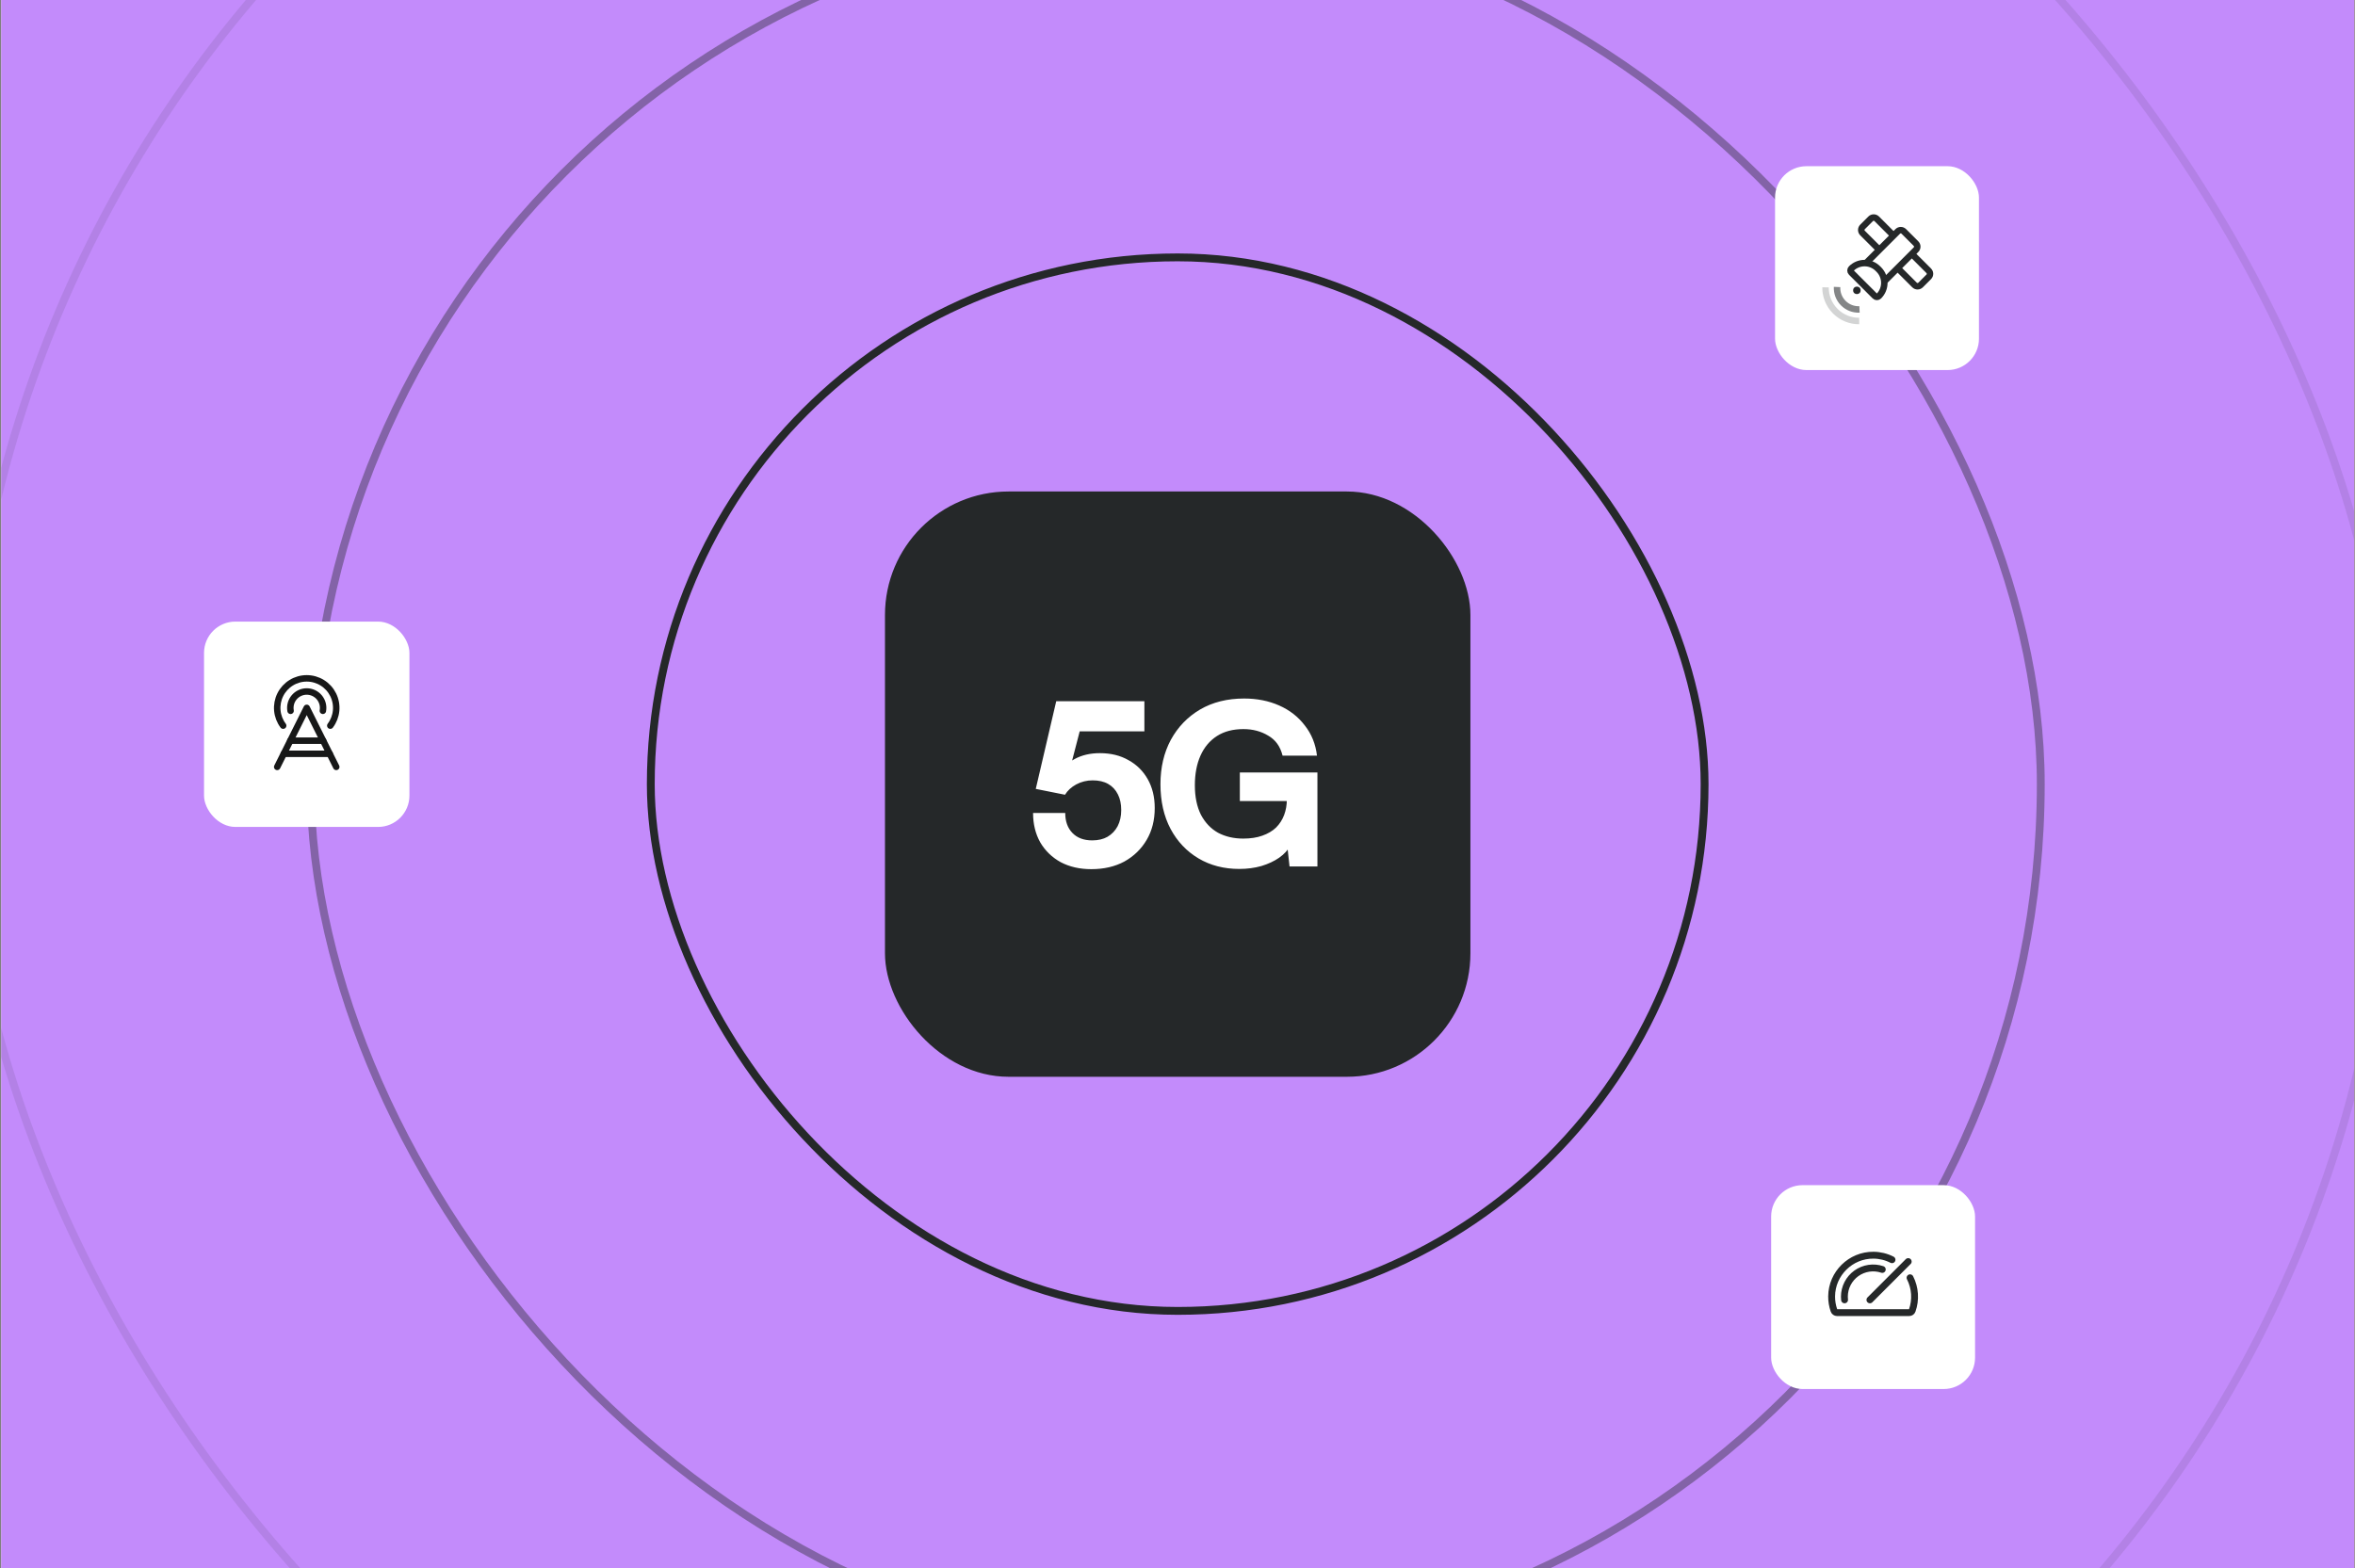 <svg width="1201" height="800" viewBox="0 0 1201 800" fill="none" xmlns="http://www.w3.org/2000/svg">
<rect x="0" y="0" width="1201" height="800" fill="#808080" stroke="none"/>
<g clip-path="url(#clip0_4429_2167)">
<rect width="1200" height="800" transform="translate(0.599)" fill="#FC9C9C"/>
<rect x="0.599" width="1200" height="800" fill="#D9D9D9"/>
<rect x="0.599" width="1200" height="800" fill="#C38BFB"/>
<rect x="451.317" y="250.72" width="298.563" height="298.563" rx="63" fill="#252829"/>
<rect x="331.889" y="131.292" width="537.419" height="537.419" rx="268.709" stroke="#252829" stroke-width="4"/>
<rect opacity="0.4" x="158.424" y="-41.163" width="882.328" height="882.328" rx="441.164" stroke="#252829" stroke-width="4"/>
<rect opacity="0.1" x="-18.558" y="-219.155" width="1238.31" height="1238.31" rx="619.157" stroke="#252829" stroke-width="4"/>
<path d="M556.546 443.376C550.659 443.376 545.46 442.191 540.949 439.821C536.514 437.374 533.035 434.01 530.512 429.728C528.065 425.37 526.842 420.362 526.842 414.704H543.242C543.242 418.986 544.466 422.388 546.912 424.911C549.359 427.435 552.723 428.696 557.005 428.696C560.063 428.696 562.663 428.085 564.804 426.861C567.021 425.561 568.741 423.765 569.965 421.471C571.188 419.101 571.8 416.348 571.8 413.213C571.8 410.079 571.226 407.402 570.079 405.185C568.933 402.891 567.289 401.133 565.148 399.91C563.007 398.686 560.369 398.074 557.234 398.074C554.253 398.074 551.462 398.763 548.862 400.139C546.339 401.515 544.428 403.274 543.128 405.415L528.218 402.433L538.655 357.704H583.613V373.073H547.027L551.844 368.37L545.536 392.684L539.917 395.551C541.675 391.958 544.389 389.167 548.059 387.179C551.729 385.191 556.011 384.197 560.904 384.197C566.486 384.197 571.341 385.382 575.47 387.753C579.675 390.046 582.963 393.296 585.333 397.501C587.703 401.706 588.888 406.6 588.888 412.181C588.888 418.374 587.512 423.803 584.76 428.467C582.007 433.131 578.222 436.801 573.405 439.477C568.589 442.076 562.969 443.376 556.546 443.376ZM634.126 371.926C628.774 371.926 624.263 373.111 620.593 375.481C616.923 377.851 614.133 381.177 612.221 385.459C610.31 389.74 609.354 394.787 609.354 400.598C609.354 406.485 610.386 411.493 612.45 415.622C614.591 419.674 617.497 422.732 621.167 424.797C624.913 426.785 629.195 427.779 634.012 427.779C637.758 427.779 641.008 427.282 643.76 426.288C646.589 425.294 648.921 423.918 650.756 422.159C652.591 420.324 653.967 418.183 654.885 415.736C655.802 413.29 656.261 410.652 656.261 407.823V400.827L664.175 408.626H632.291V394.06H671.859V442H657.637L656.261 429.384L658.096 431.219C656.873 433.59 654.961 435.692 652.362 437.527C649.839 439.286 646.819 440.7 643.301 441.771C639.784 442.765 636.038 443.262 632.062 443.262C624.187 443.262 617.229 441.465 611.189 437.871C605.149 434.278 600.408 429.27 596.968 422.847C593.527 416.348 591.807 408.74 591.807 400.024C591.807 391.537 593.565 384.006 597.082 377.431C600.676 370.855 605.646 365.694 611.992 361.948C618.414 358.201 625.907 356.328 634.471 356.328C641.046 356.328 647.01 357.513 652.362 359.883C657.714 362.254 662.072 365.656 665.436 370.091C668.877 374.449 670.941 379.571 671.629 385.459H654.082C652.935 380.795 650.489 377.392 646.742 375.252C643.072 373.034 638.867 371.926 634.126 371.926Z" fill="white"/>
<rect x="104.047" y="317.082" width="104.755" height="104.755" rx="16" fill="white"/>
<g clip-path="url(#clip1_4429_2167)">
<path d="M141.368 391.207L156.424 361.094L171.48 391.207" stroke="#171818" stroke-width="3.3" stroke-linecap="round" stroke-linejoin="round"/>
<path d="M148.193 362.594C147.975 361.389 148.024 360.151 148.337 358.967C148.65 357.783 149.219 356.682 150.004 355.742C150.789 354.802 151.771 354.046 152.88 353.527C153.99 353.008 155.2 352.739 156.424 352.739C157.649 352.739 158.859 353.008 159.968 353.527C161.077 354.046 162.059 354.802 162.844 355.742C163.629 356.682 164.198 357.783 164.511 358.967C164.824 360.151 164.873 361.389 164.655 362.594" stroke="#171818" stroke-width="3.3" stroke-linecap="round" stroke-linejoin="round"/>
<path d="M144.406 370.165C142.719 367.93 141.689 365.269 141.432 362.481C141.174 359.693 141.699 356.889 142.947 354.382C144.196 351.876 146.118 349.768 148.499 348.294C150.88 346.82 153.624 346.039 156.424 346.039C159.224 346.039 161.969 346.82 164.349 348.294C166.73 349.768 168.653 351.876 169.901 354.382C171.149 356.889 171.674 359.693 171.417 362.481C171.159 365.269 170.129 367.93 168.442 370.165" stroke="#171818" stroke-width="3.3" stroke-linecap="round" stroke-linejoin="round"/>
<path d="M144.714 384.516H168.135" stroke="#171818" stroke-width="3.3" stroke-linecap="round" stroke-linejoin="round"/>
<path d="M148.06 377.824H164.789" stroke="#171818" stroke-width="3.3" stroke-linecap="round" stroke-linejoin="round"/>
</g>
<rect x="905.237" y="84.784" width="103.99" height="103.99" rx="16" fill="white"/>
<path d="M965.652 120.177L957.084 111.608C956.233 110.758 954.855 110.758 954.004 111.608L949.837 115.775C948.987 116.625 948.987 118.004 949.837 118.854L958.406 127.423" stroke="#252829" stroke-width="3.3"/>
<path d="M961.295 143.203L977.134 127.364C977.984 126.513 977.984 125.135 977.134 124.284L970.892 118.042C970.042 117.192 968.663 117.192 967.813 118.042L951.974 133.881" stroke="#252829" stroke-width="3.3"/>
<path d="M974.967 129.492L983.619 138.144C984.469 138.994 984.469 140.372 983.619 141.223L979.451 145.39C978.601 146.24 977.223 146.24 976.372 145.39L967.721 136.738" stroke="#252829" stroke-width="3.3"/>
<path d="M957.678 137.019L958.157 137.498C961.905 141.246 961.905 147.323 958.157 151.071C957.616 151.612 956.738 151.612 956.196 151.071L944.105 138.98C943.564 138.439 943.564 137.561 944.105 137.019C947.853 133.271 953.93 133.271 957.678 137.019Z" stroke="#252829" stroke-width="3.3"/>
<path opacity="0.2" d="M930.977 146.57C930.942 150.976 932.605 155.392 935.967 158.753C939.328 162.114 943.744 163.778 948.149 163.743" stroke="#252829" stroke-width="3.3"/>
<path opacity="0.56" d="M948.311 157.85C945.342 157.982 942.33 156.914 940.063 154.647C937.795 152.38 936.728 149.367 936.86 146.398" stroke="#252829" stroke-width="3.3"/>
<circle cx="946.969" cy="148.112" r="1.912" fill="#252829"/>
<rect x="903.25" y="604.573" width="103.99" height="103.99" rx="16" fill="white"/>
<g clip-path="url(#clip2_4429_2167)">
<path d="M953.618 663.077L973.145 643.55" stroke="#252829" stroke-width="3.5" stroke-linecap="round" stroke-linejoin="round"/>
<path d="M940.69 663.077C940.63 662.537 940.6 661.993 940.6 661.45C940.602 659.125 941.157 656.835 942.218 654.767C943.28 652.7 944.818 650.914 946.705 649.558C948.593 648.202 950.776 647.314 953.074 646.968C955.373 646.622 957.72 646.827 959.924 647.567" stroke="#252829" stroke-width="3.5" stroke-linecap="round" stroke-linejoin="round"/>
<path d="M974.085 651.817C975.389 654.377 976.161 657.175 976.353 660.042C976.544 662.909 976.152 665.785 975.199 668.496C975.088 668.815 974.88 669.092 974.604 669.288C974.328 669.484 973.998 669.589 973.66 669.588H936.829C936.49 669.587 936.16 669.48 935.884 669.283C935.608 669.086 935.4 668.808 935.289 668.488C934.476 666.174 934.07 663.737 934.091 661.285C934.181 649.652 943.8 640.192 955.449 640.296C958.732 640.322 961.964 641.115 964.887 642.611" stroke="#252829" stroke-width="3.5" stroke-linecap="round" stroke-linejoin="round"/>
</g>
</g>
<defs>
<clipPath id="clip0_4429_2167">
<rect width="1200" height="800" fill="white" transform="translate(0.599)"/>
</clipPath>
<clipPath id="clip1_4429_2167">
<rect width="53.534" height="53.534" fill="white" transform="translate(129.658 342.691)"/>
</clipPath>
<clipPath id="clip2_4429_2167">
<rect width="52.072" height="52.072" fill="white" transform="translate(929.209 630.532)"/>
</clipPath>
</defs>
</svg>
